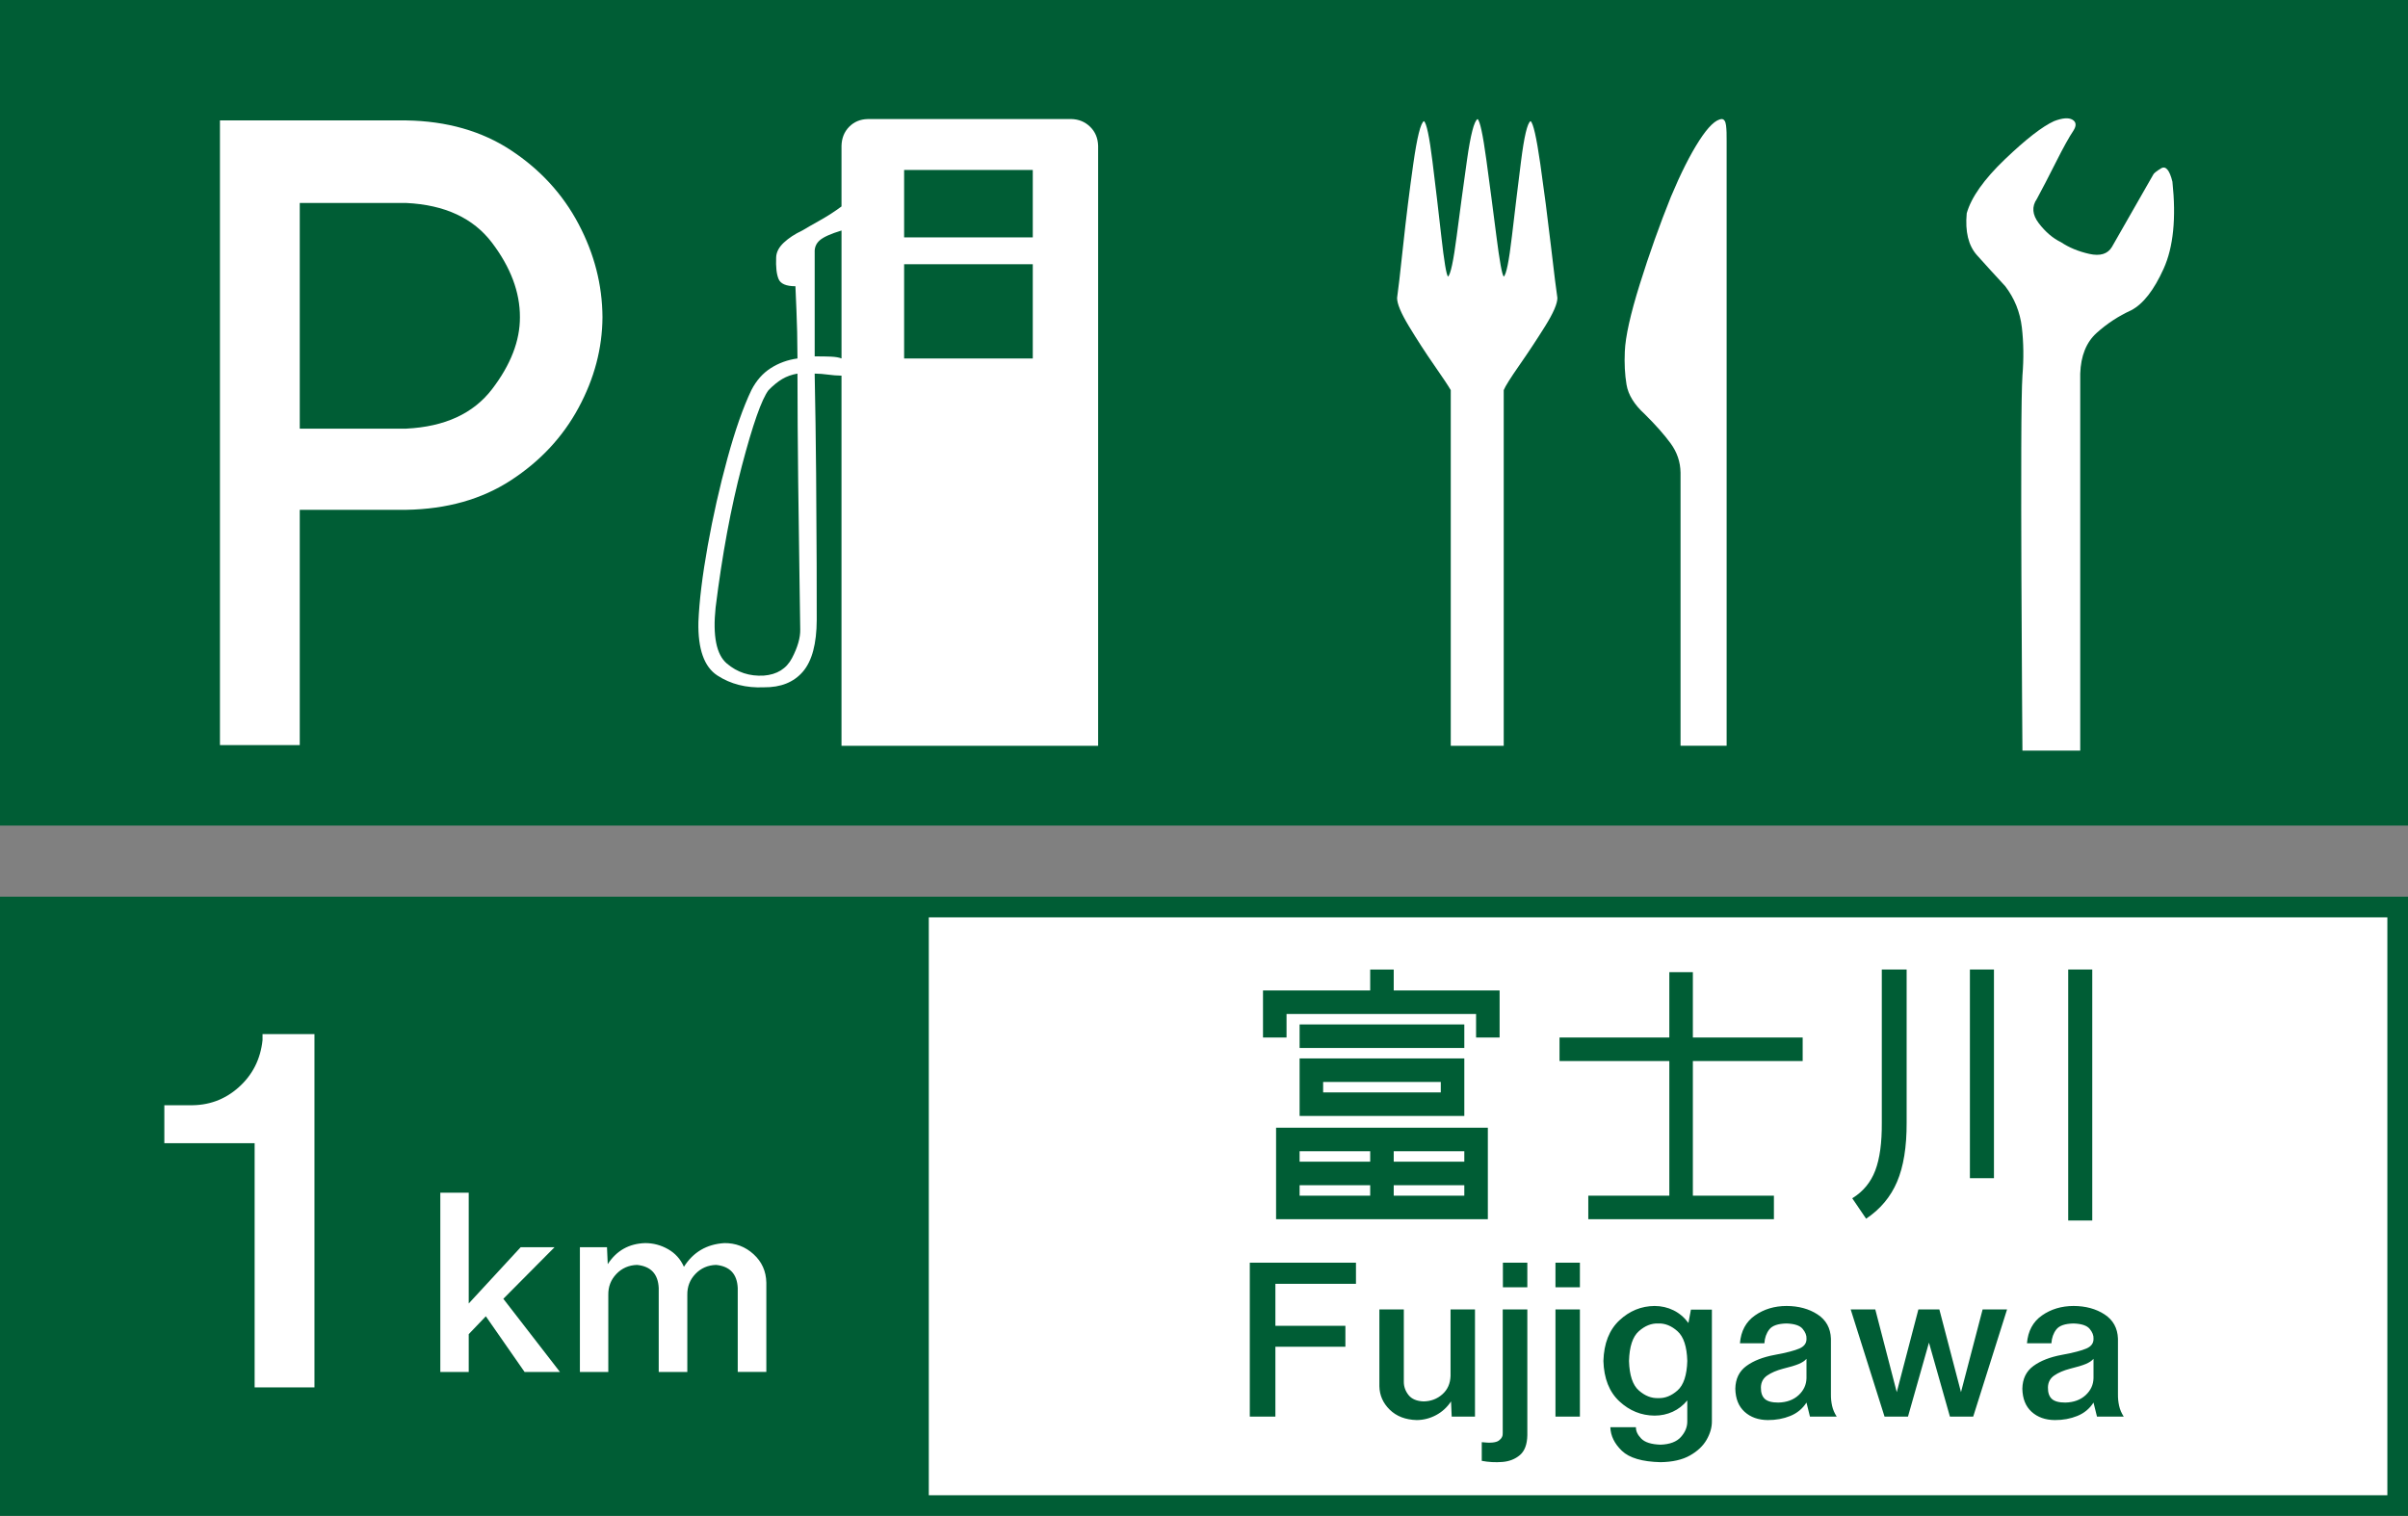 <?xml version="1.0" encoding="UTF-8" standalone="no"?>
<!-- Created with Inkscape (http://www.inkscape.org/) -->

<svg
   xmlns:svg="http://www.w3.org/2000/svg"
   xmlns="http://www.w3.org/2000/svg"
   version="1.0"
   width="350"
   height="220.343"
   id="svg4203">
  <rect width="100%" height="100%" fill="#808080" stroke="none"/>
  <defs
     id="defs4205" />
  <g
     transform="translate(0,-74.657)"
     id="layer1">
    <rect
       width="350"
       height="90"
       x="0"
       y="205"
       id="rect_bg"
       style="fill:#005d35;fill-opacity:1;stroke:none" />
    <rect
       width="212"
       height="84"
       x="135"
       y="208"
       id="rect3169"
       style="fill:#ffffff;fill-opacity:1;fill-rule:nonzero;stroke:none;stroke-width:0.01;marker:none;visibility:visible;display:inline;overflow:visible;enable-background:accumulate" />
    <rect
       width="350"
       height="120"
       x="0"
       y="74.657"
       id="rect2401"
       style="fill:#005d35;fill-opacity:1;stroke:none" />
    <path
       d="m 212.836,223.566 -23.94,0 0,3.42 23.94,0 0,-3.42 z m 0,18.43 0,1.52 -10.26,0 0,-1.52 10.26,0 z m 3.42,-3.42 -30.78,0 0,13.3 30.78,0 0,-13.3 z m -27.36,3.42 10.26,0 0,1.52 -10.26,0 0,-1.52 z m 23.94,6.46 -10.26,0 0,-1.52 10.26,0 0,1.52 z m -23.94,0 0,-1.52 10.26,0 0,1.52 -10.26,0 z m 0,-19.95 0,8.36 23.94,0 0,-8.36 -23.94,0 z m -5.32,-9.88 0,6.84 3.42,0 0,-3.42 27.55,0 0,3.42 3.42,0 0,-6.84 -15.39,0 0,-3.04 -3.42,0 0,3.04 -15.58,0 z m 8.74,14.82 0,-1.52 17.1,0 0,1.52 -17.1,0 z"
       id="path2440"
       style="font-size:38px;font-style:normal;font-variant:normal;font-weight:normal;font-stretch:normal;text-align:start;line-height:125%;writing-mode:lr-tb;text-anchor:start;fill:#005d35;fill-opacity:1;fill-rule:nonzero;stroke:none;stroke-width:1;marker:none;visibility:visible;display:inline;overflow:visible;enable-background:accumulate;font-family:GD-HighwayGothicJA-OTF;-inkscape-font-specification:GD-HighwayGothicJA-OTF" />
    <path
       d="m 226.676,225.466 0,3.42 15.96,0 0,19.57 -11.78,0 0,3.42 26.98,0 0,-3.42 -11.78,0 0,-19.57 15.96,0 0,-3.42 -15.96,0 0,-9.5 -3.42,0 0,9.5 -15.96,0 z"
       id="path2422"
       style="font-size:38px;font-style:normal;font-variant:normal;font-weight:normal;font-stretch:normal;text-align:start;line-height:125%;writing-mode:lr-tb;text-anchor:start;fill:#005d35;fill-opacity:1;fill-rule:nonzero;stroke:none;stroke-width:1;marker:none;visibility:visible;display:inline;overflow:visible;enable-background:accumulate;font-family:GD-HighwayGothicJA-OTF;-inkscape-font-specification:GD-HighwayGothicJA-OTF" />
    <path
       d="m 286.323,215.586 3.496,0 0,30.324 -3.496,0 0,-30.324 z m 14.288,0 3.496,0 0,36.48 -3.496,0 0,-36.48 z m -27.094,0 3.61,0 0,22.268 c 0.013,3.514 -0.45,6.375 -1.392,8.583 -0.941,2.208 -2.441,3.995 -4.498,5.363 l -2.014,-2.964 c 1.575,-0.971 2.69,-2.316 3.344,-4.037 0.654,-1.721 0.971,-4.036 0.95,-6.944 l 0,-22.268 z"
       id="path2420"
       style="font-size:38px;font-style:normal;font-variant:normal;font-weight:normal;font-stretch:normal;text-align:start;line-height:125%;writing-mode:lr-tb;text-anchor:start;fill:#005d35;fill-opacity:1;fill-rule:nonzero;stroke:none;stroke-width:1;marker:none;visibility:visible;display:inline;overflow:visible;enable-background:accumulate;font-family:GD-HighwayGothicJA-OTF;-inkscape-font-specification:GD-HighwayGothicJA-OTF" />
    <path
       d="m 197.088,261.272 -11.712,0 0,6.096 10.176,0 0,3.048 -10.176,0 0,10.152 -3.72,0 0,-22.368 15.432,0 0,3.072 z m 13.748,3.72 3.552,0 0,15.576 -3.384,0 -0.096,-2.208 c -0.57,0.858 -1.296,1.523 -2.181,1.995 -0.884,0.471 -1.821,0.71 -2.811,0.717 -1.633,-0.046 -2.939,-0.548 -3.918,-1.506 -0.979,-0.958 -1.481,-2.096 -1.506,-3.414 l 0,-11.16 3.552,0 0,10.488 c -0.006,0.719 0.222,1.369 0.684,1.953 0.462,0.583 1.194,0.892 2.196,0.927 1.055,-0.017 1.962,-0.361 2.721,-1.032 0.758,-0.671 1.155,-1.567 1.191,-2.688 l 0,-9.648 z m 4.537,22.008 0,-2.712 c 1.24,0.143 2.066,0.067 2.478,-0.231 0.412,-0.297 0.602,-0.668 0.57,-1.113 l 0,-17.952 3.576,0 0,18.288 c -0.028,1.332 -0.388,2.292 -1.077,2.879 -0.69,0.587 -1.54,0.921 -2.549,1.002 -1.01,0.081 -2.009,0.027 -2.997,-0.161 l 0,0 z m 6.624,-28.8 0,3.576 -3.552,0 0,-3.576 3.552,0 z m 7.641,22.368 -3.552,0 0,-15.576 3.552,0 0,15.576 z m 0,-22.368 0,3.576 -3.552,0 0,-3.576 3.552,0 z m 16.137,6.816 3.048,0 0,16.248 c 0.005,0.874 -0.251,1.763 -0.767,2.668 -0.517,0.904 -1.325,1.667 -2.426,2.289 -1.101,0.622 -2.524,0.945 -4.271,0.972 -2.666,-0.064 -4.539,-0.615 -5.619,-1.653 -1.079,-1.038 -1.638,-2.183 -1.677,-3.435 l 3.72,0 c -0.021,0.557 0.236,1.11 0.771,1.659 0.534,0.548 1.469,0.843 2.805,0.885 1.348,-0.045 2.335,-0.417 2.961,-1.116 0.625,-0.699 0.934,-1.455 0.927,-2.268 l 0,-3.048 c -0.596,0.722 -1.3,1.27 -2.115,1.644 -0.815,0.374 -1.693,0.562 -2.637,0.564 -1.937,-0.015 -3.642,-0.705 -5.115,-2.073 -1.472,-1.367 -2.247,-3.324 -2.325,-5.871 0.077,-2.559 0.852,-4.527 2.325,-5.904 1.472,-1.377 3.177,-2.073 5.115,-2.088 0.992,0.003 1.911,0.214 2.757,0.633 0.845,0.419 1.566,1.032 2.163,1.839 l 0.36,-1.944 z m -4.752,12.864 c 0.984,0.039 1.919,-0.333 2.805,-1.116 0.885,-0.783 1.358,-2.211 1.419,-4.284 -0.06,-2.085 -0.534,-3.524 -1.419,-4.317 -0.885,-0.792 -1.82,-1.169 -2.805,-1.131 -0.996,-0.038 -1.938,0.339 -2.826,1.131 -0.888,0.792 -1.362,2.231 -1.422,4.317 0.06,2.073 0.534,3.501 1.422,4.284 0.888,0.783 1.83,1.155 2.826,1.116 l 0,0 z m 25.94,2.688 c -0.365,0 -0.851,0 -1.456,0 -0.605,0 -1.155,0 -1.648,0 -0.493,0 -0.755,0 -0.784,0 l -0.504,-2.04 c -0.573,0.893 -1.359,1.542 -2.358,1.947 -0.999,0.404 -2.085,0.603 -3.258,0.597 -1.383,-0.01 -2.51,-0.41 -3.381,-1.2 -0.87,-0.79 -1.319,-1.91 -1.347,-3.36 0.027,-1.433 0.561,-2.532 1.602,-3.297 1.041,-0.764 2.427,-1.305 4.158,-1.623 1.671,-0.308 2.858,-0.616 3.561,-0.924 0.702,-0.308 1.043,-0.784 1.023,-1.428 0.028,-0.47 -0.16,-0.946 -0.561,-1.428 -0.402,-0.482 -1.182,-0.742 -2.343,-0.78 -1.236,0.024 -2.069,0.312 -2.499,0.864 -0.43,0.552 -0.668,1.224 -0.717,2.016 l -3.552,0 c 0.144,-1.78 0.87,-3.128 2.178,-4.044 1.308,-0.916 2.838,-1.376 4.59,-1.38 1.76,0.006 3.262,0.414 4.506,1.224 1.244,0.81 1.894,1.986 1.95,3.528 -2e-5,0.713 -2e-5,1.623 0,2.732 -2e-5,1.109 -2e-5,2.173 0,3.191 -2e-5,1.018 -2e-5,1.748 0,2.188 -0.007,0.554 0.049,1.102 0.168,1.644 0.119,0.542 0.343,1.066 0.672,1.572 l 0,0 z m -8.472,-2.04 c 1.209,-0.031 2.186,-0.389 2.931,-1.074 0.744,-0.685 1.127,-1.511 1.149,-2.478 l 0,-2.808 c -0.246,0.291 -0.625,0.543 -1.137,0.756 -0.512,0.213 -1.269,0.441 -2.271,0.684 -0.943,0.249 -1.709,0.578 -2.301,0.987 -0.592,0.408 -0.896,0.984 -0.915,1.725 -0.011,0.764 0.179,1.324 0.57,1.68 0.391,0.356 1.049,0.532 1.974,0.528 l 0,0 z m 29.681,-13.536 3.552,0 -4.92,15.576 -3.384,0 -3.048,-10.752 -3.048,10.752 -3.408,0 -4.92,-15.576 3.576,0 3.12,12.024 3.144,-12.024 3.048,0 3.144,12.024 3.144,-12.024 z m 20.51,15.576 c -0.365,0 -0.851,0 -1.456,0 -0.605,0 -1.155,0 -1.648,0 -0.493,0 -0.755,0 -0.784,0 l -0.504,-2.04 c -0.573,0.893 -1.359,1.542 -2.358,1.947 -0.999,0.404 -2.085,0.603 -3.258,0.597 -1.383,-0.01 -2.51,-0.41 -3.381,-1.2 -0.87,-0.79 -1.319,-1.91 -1.347,-3.36 0.027,-1.433 0.561,-2.532 1.602,-3.297 1.041,-0.764 2.427,-1.305 4.158,-1.623 1.671,-0.308 2.858,-0.616 3.561,-0.924 0.702,-0.308 1.043,-0.784 1.023,-1.428 0.028,-0.47 -0.16,-0.946 -0.561,-1.428 -0.402,-0.482 -1.182,-0.742 -2.343,-0.78 -1.236,0.024 -2.069,0.312 -2.499,0.864 -0.43,0.552 -0.668,1.224 -0.717,2.016 l -3.552,0 c 0.144,-1.78 0.87,-3.128 2.178,-4.044 1.308,-0.916 2.838,-1.376 4.59,-1.38 1.76,0.006 3.262,0.414 4.506,1.224 1.244,0.81 1.894,1.986 1.95,3.528 -2e-5,0.713 -2e-5,1.623 0,2.732 -2e-5,1.109 -2e-5,2.173 0,3.191 -2e-5,1.018 -2e-5,1.748 0,2.188 -0.007,0.554 0.049,1.102 0.168,1.644 0.119,0.542 0.343,1.066 0.672,1.572 l 0,0 z m -8.472,-2.04 c 1.209,-0.031 2.186,-0.389 2.931,-1.074 0.744,-0.685 1.127,-1.511 1.149,-2.478 l 0,-2.808 c -0.246,0.291 -0.625,0.543 -1.137,0.756 -0.512,0.213 -1.269,0.441 -2.271,0.684 -0.943,0.249 -1.709,0.578 -2.301,0.987 -0.592,0.408 -0.896,0.984 -0.915,1.725 -0.011,0.764 0.179,1.324 0.57,1.68 0.391,0.356 1.049,0.532 1.974,0.528 l 0,0 z"
       id="text2411"
       style="font-size:24px;font-style:normal;font-variant:normal;font-weight:normal;font-stretch:normal;text-indent:0;text-align:start;text-decoration:none;line-height:125%;letter-spacing:normal;word-spacing:normal;text-transform:none;direction:ltr;block-progression:tb;writing-mode:lr-tb;text-anchor:start;fill:#005d35;fill-opacity:1;fill-rule:nonzero;stroke:none;stroke-width:1;marker:none;visibility:visible;display:inline;overflow:visible;enable-background:accumulate;font-family:GD-HighwayGothicJA-OTF;-inkscape-font-specification:GD-HighwayGothicJA-OTF" />
    <path
       d="m 31.97,182.96 0,-90.799 27.1,0 c 5.892,0.098 10.963,1.547 15.211,4.348 4.248,2.801 7.518,6.369 9.811,10.704 2.292,4.335 3.452,8.851 3.478,13.548 -0.026,4.533 -1.185,8.923 -3.478,13.17 -2.293,4.248 -5.563,7.756 -9.811,10.526 -4.248,2.77 -9.318,4.204 -15.211,4.304 l -15.5,0 0,34.2 -11.6,0 z m 27.1,-45.999 c 5.587,-0.281 9.737,-2.194 12.45,-5.737 2.712,-3.544 4.062,-7.031 4.05,-10.462 0.012,-3.623 -1.338,-7.227 -4.05,-10.812 -2.713,-3.585 -6.862,-5.514 -12.45,-5.787 l -15.5,0 0,32.8 15.5,0 z"
       id="path3237"
       style="font-size:100px;font-style:normal;font-variant:normal;font-weight:normal;font-stretch:normal;text-indent:0;text-align:start;text-decoration:none;line-height:125%;letter-spacing:normal;word-spacing:normal;text-transform:none;direction:ltr;block-progression:tb;writing-mode:lr-tb;text-anchor:start;fill:#ffffff;fill-opacity:1;fill-rule:nonzero;stroke:none;stroke-width:1;marker:none;visibility:visible;display:inline;overflow:visible;enable-background:accumulate;font-family:GD-HighwayGothicJA-OTF;-inkscape-font-specification:GD-HighwayGothicJA-OTF" />
    <path
       d="m 155.712,91.961 c 1.081,0.025 1.994,0.4 2.737,1.125 0.744,0.725 1.131,1.65 1.162,2.775 l 0,87.199 -37.3,0 0,-53.799 c -0.688,-0.013 -1.338,-0.062 -1.95,-0.15 -0.613,-0.087 -1.263,-0.137 -1.95,-0.15 0.098,4.77 0.168,9.619 0.211,14.548 0.043,4.929 0.069,9.319 0.078,13.17 0.009,3.851 0.013,6.545 0.011,8.081 -0.015,3.471 -0.685,5.979 -2.012,7.525 -1.327,1.546 -3.223,2.304 -5.687,2.275 -2.565,0.11 -4.81,-0.46 -6.737,-1.712 -1.927,-1.252 -2.848,-3.848 -2.762,-7.787 0.125,-3.055 0.575,-6.745 1.352,-11.07 0.777,-4.325 1.731,-8.556 2.863,-12.692 1.132,-4.136 2.294,-7.449 3.485,-9.937 0.717,-1.392 1.658,-2.458 2.825,-3.2 1.167,-0.742 2.458,-1.208 3.875,-1.4 -0.013,-2.825 -0.062,-5.15 -0.15,-6.975 -0.087,-1.825 -0.138,-3 -0.15,-3.525 -1.342,6e-5 -2.158,-0.35 -2.45,-1.05 -0.292,-0.7 -0.408,-1.75 -0.35,-3.15 0.027,-0.756 0.398,-1.469 1.112,-2.137 0.715,-0.669 1.61,-1.256 2.687,-1.762 0.606,-0.365 1.469,-0.86 2.587,-1.487 1.119,-0.627 2.156,-1.298 3.112,-2.012 l 0,-8.8 c 0.027,-1.125 0.398,-2.05 1.112,-2.775 0.715,-0.725 1.61,-1.1 2.687,-1.125 l 29.6,0 z m -44.699,80.899 c 1.927,-0.148 3.298,-1.002 4.112,-2.562 0.815,-1.56 1.21,-2.94 1.187,-4.137 -0.005,-0.759 -0.04,-3.174 -0.104,-7.244 -0.064,-4.07 -0.128,-8.841 -0.193,-14.311 -0.064,-5.47 -0.099,-10.685 -0.104,-15.644 -0.831,0.144 -1.569,0.406 -2.212,0.787 -0.644,0.381 -1.306,0.919 -1.987,1.612 -1.002,1.31 -2.298,4.99 -3.887,11.037 -1.59,6.048 -2.86,12.902 -3.812,20.562 -0.433,4.131 0.108,6.844 1.625,8.137 1.517,1.294 3.308,1.881 5.375,1.762 l 0,0 z m 11.3,-46.099 0,-18.6 c -1.563,0.477 -2.612,0.948 -3.15,1.412 -0.538,0.465 -0.788,1.06 -0.75,1.787 -3e-5,0.098 -3e-5,1.552 0,4.362 -3e-5,2.81 -3e-5,6.39 0,10.737 0.906,-0.006 1.694,0.006 2.362,0.037 0.669,0.031 1.181,0.119 1.537,0.263 l 0,0 z m 9.1,-13.7 0,13.7 18.7,0 0,-13.7 -18.7,0 z m 0,-13.7 0,9.8 18.7,0 0,-9.8 -18.7,0 z"
       id="path3233"
       style="font-size:100px;font-style:normal;font-variant:normal;font-weight:normal;font-stretch:normal;text-indent:0;text-align:start;text-decoration:none;line-height:125%;letter-spacing:normal;word-spacing:normal;text-transform:none;direction:ltr;block-progression:tb;writing-mode:lr-tb;text-anchor:start;fill:#ffffff;fill-opacity:1;fill-rule:nonzero;stroke:none;stroke-width:1;marker:none;visibility:visible;display:inline;overflow:visible;enable-background:accumulate;font-family:GD-HighwayGothicJA-OTF;-inkscape-font-specification:GD-HighwayGothicJA-OTF" />
    <path
       d="m 218.565,183.06 c 0.16,0 -0.16,0 -0.962,0 -0.802,0 -3.048,0 -6.737,0 -3e-5,-0.228 -3e-5,-2.672 0,-7.333 -3e-5,-4.661 -3e-5,-10.17 0,-16.529 -3e-5,-6.359 -3e-5,-12.2 0,-17.523 -3e-5,-5.323 -3e-5,-8.761 0,-10.314 -0.322,-0.565 -1.122,-1.768 -2.4,-3.607 -1.278,-1.839 -2.5,-3.723 -3.667,-5.652 -1.167,-1.928 -1.744,-3.309 -1.733,-4.141 0.148,-0.978 0.441,-3.51 0.878,-7.596 0.437,-4.086 0.93,-8.055 1.478,-11.907 0.548,-3.852 1.063,-5.918 1.544,-6.196 0.377,0.279 0.79,2.232 1.241,5.859 0.451,3.627 0.879,7.254 1.285,10.881 0.406,3.627 0.731,5.58 0.974,5.859 0.372,-0.283 0.795,-2.262 1.27,-5.937 0.475,-3.675 0.973,-7.35 1.493,-11.026 0.52,-3.675 1.032,-5.654 1.537,-5.937 0.349,0.283 0.773,2.262 1.274,5.937 0.501,3.675 0.985,7.351 1.452,11.026 0.467,3.675 0.825,5.654 1.074,5.937 0.368,-0.279 0.765,-2.232 1.189,-5.859 0.424,-3.627 0.865,-7.254 1.322,-10.881 0.457,-3.627 0.92,-5.58 1.389,-5.859 0.387,0.278 0.857,2.344 1.411,6.196 0.554,3.852 1.068,7.822 1.544,11.907 0.476,4.086 0.791,6.618 0.944,7.596 0.006,0.832 -0.594,2.212 -1.8,4.141 -1.206,1.928 -2.45,3.812 -3.733,5.652 -1.283,1.84 -2.039,3.042 -2.267,3.607 -4e-5,1.553 -4e-5,4.991 0,10.314 -4e-5,5.323 -4e-5,11.164 0,17.523 -4e-5,6.359 -4e-5,11.869 0,16.529 -4e-5,4.661 -4e-5,7.105 0,7.333 l 0,0 z m 31.7,-91.099 c 0.335,0.021 0.539,0.329 0.612,0.925 0.073,0.596 0.102,1.354 0.087,2.275 -7e-5,0.509 -7e-5,3.735 0,9.679 -7e-5,5.944 -7e-5,13.233 0,21.866 -7e-5,8.634 -7e-5,17.239 0,25.816 -7e-5,8.578 -7e-5,15.754 0,21.53 -7e-5,5.776 -7e-5,8.778 0,9.007 l -6.7,0 c -7e-5,-0.18 -7e-5,-2.089 0,-5.725 -7e-5,-3.636 -7e-5,-7.92 0,-12.85 -7e-5,-4.93 -7e-5,-9.426 0,-13.487 -7e-5,-4.061 -7e-5,-6.607 0,-7.637 -0.023,-1.554 -0.502,-2.971 -1.437,-4.25 -0.935,-1.279 -2.19,-2.696 -3.762,-4.25 -1.521,-1.385 -2.404,-2.815 -2.65,-4.287 -0.246,-1.473 -0.329,-3.077 -0.25,-4.812 0.085,-2.162 0.815,-5.437 2.187,-9.825 1.373,-4.387 2.877,-8.612 4.512,-12.675 1.427,-3.402 2.798,-6.123 4.112,-8.162 1.315,-2.039 2.41,-3.085 3.287,-3.137 l 0,0 z"
       id="path3223"
       style="font-size:100px;font-style:normal;font-variant:normal;font-weight:normal;font-stretch:normal;text-indent:0;text-align:start;text-decoration:none;line-height:125%;letter-spacing:normal;word-spacing:normal;text-transform:none;direction:ltr;block-progression:tb;writing-mode:lr-tb;text-anchor:start;fill:#ffffff;fill-opacity:1;fill-rule:nonzero;stroke:none;stroke-width:1;marker:none;visibility:visible;display:inline;overflow:visible;enable-background:accumulate;font-family:GD-HighwayGothicJA-OTF;-inkscape-font-specification:GD-HighwayGothicJA-OTF" />
    <path
       d="m 293.959,183.76 c -0.003,-0.246 -0.022,-2.854 -0.056,-7.826 -0.034,-4.972 -0.066,-10.834 -0.094,-17.586 -0.028,-6.752 -0.034,-12.92 -0.019,-18.504 0.016,-5.585 0.072,-9.112 0.169,-10.583 0.202,-2.467 0.173,-4.808 -0.087,-7.025 -0.26,-2.217 -1.065,-4.208 -2.412,-5.975 -1.502,-1.623 -2.873,-3.127 -4.112,-4.512 -1.24,-1.385 -1.735,-3.414 -1.487,-6.087 0.66,-2.327 2.515,-4.948 5.562,-7.862 3.048,-2.914 5.427,-4.76 7.137,-5.537 1.229,-0.467 2.121,-0.533 2.675,-0.2 0.554,0.333 0.596,0.867 0.125,1.6 -0.615,0.913 -1.46,2.438 -2.537,4.575 -1.077,2.138 -1.998,3.913 -2.762,5.325 -0.773,1.119 -0.677,2.306 0.287,3.562 0.965,1.256 2.035,2.169 3.212,2.737 1.165,0.779 2.535,1.346 4.112,1.7 1.577,0.354 2.673,0.021 3.287,-1 l 6,-10.5 c 0.073,-0.196 0.452,-0.504 1.137,-0.925 0.685,-0.421 1.24,0.221 1.662,1.925 0.562,5.304 0.137,9.521 -1.275,12.65 -1.413,3.129 -2.988,5.146 -4.725,6.05 -1.84,0.84 -3.51,1.935 -5.012,3.287 -1.502,1.352 -2.298,3.323 -2.387,5.912 -5e-5,1.303 -5e-5,4.747 0,10.334 -5e-5,5.587 -5e-5,11.8 0,18.64 -5e-5,6.84 -5e-5,12.791 0,17.853 -5e-5,5.062 -5e-5,7.719 0,7.972 l -8.4,0 z"
       id="text2444"
       style="font-size:100px;font-style:normal;font-variant:normal;font-weight:normal;font-stretch:normal;text-indent:0;text-align:start;text-decoration:none;line-height:125%;letter-spacing:normal;word-spacing:normal;text-transform:none;direction:ltr;block-progression:tb;writing-mode:lr-tb;text-anchor:start;fill:#ffffff;fill-opacity:1;fill-rule:nonzero;stroke:none;stroke-width:1;marker:none;visibility:visible;display:inline;overflow:visible;enable-background:accumulate;font-family:GD-HighwayGothicJA-OTF;-inkscape-font-specification:GD-HighwayGothicJA-OTF" />
    <g
       id="text2829"
       style="font-size:42.98px;font-style:normal;font-weight:normal;text-align:center;text-anchor:middle;fill:#ffffff;fill-opacity:1;stroke:none;font-family:IPAPGothic;-inkscape-font-specification:IPAPGothic">
      <path
         d="m 38.159,224.971 0,0.875 c -0.292,2.771 -1.449,5.059 -3.473,6.863 -2.023,1.805 -4.421,2.671 -7.191,2.598 l 0,0 -3.609,0 0,5.523 13.125,0 0,35.492 8.695,0 0,-51.352 z"
         id="path2838"
         style="font-size:56px" />
      <path
         d="m 76.248,274.081 5.141,0 -8.23,-10.637 7.438,-7.492 -4.922,0 -7.547,8.176 0,-16.105 -4.129,0 0,26.059 4.129,0 0,-5.496 2.488,-2.598 z"
         id="path2840"
         style="font-size:28px" />
      <path
         d="m 105.26,255.35 c -2.552,0.164 -4.503,1.313 -5.852,3.445 l 0,0 c -0.492,-1.112 -1.258,-1.964 -2.297,-2.557 -1.039,-0.592 -2.151,-0.889 -3.336,-0.889 l 0,0 c -2.352,0.073 -4.165,1.094 -5.441,3.062 l 0,0 -0.109,-2.461 -3.938,0 0,18.129 4.129,0 0,-11.211 c -0.018,-1.185 0.374,-2.197 1.176,-3.035 0.802,-0.839 1.805,-1.276 3.008,-1.312 l 0,0 c 2.005,0.201 3.053,1.322 3.145,3.363 l 0,0 0,12.195 4.156,0 0,-11.211 c -0.018,-1.185 0.374,-2.197 1.176,-3.035 0.802,-0.839 1.805,-1.276 3.008,-1.312 l 0,0 c 2.005,0.201 3.053,1.322 3.145,3.363 l 0,0 0,12.195 4.156,0 0,-12.988 c -0.036,-1.659 -0.656,-3.035 -1.859,-4.129 -1.203,-1.094 -2.625,-1.631 -4.266,-1.613 z"
         id="path2842"
         style="font-size:28px" />
    </g>
  </g>
</svg>
